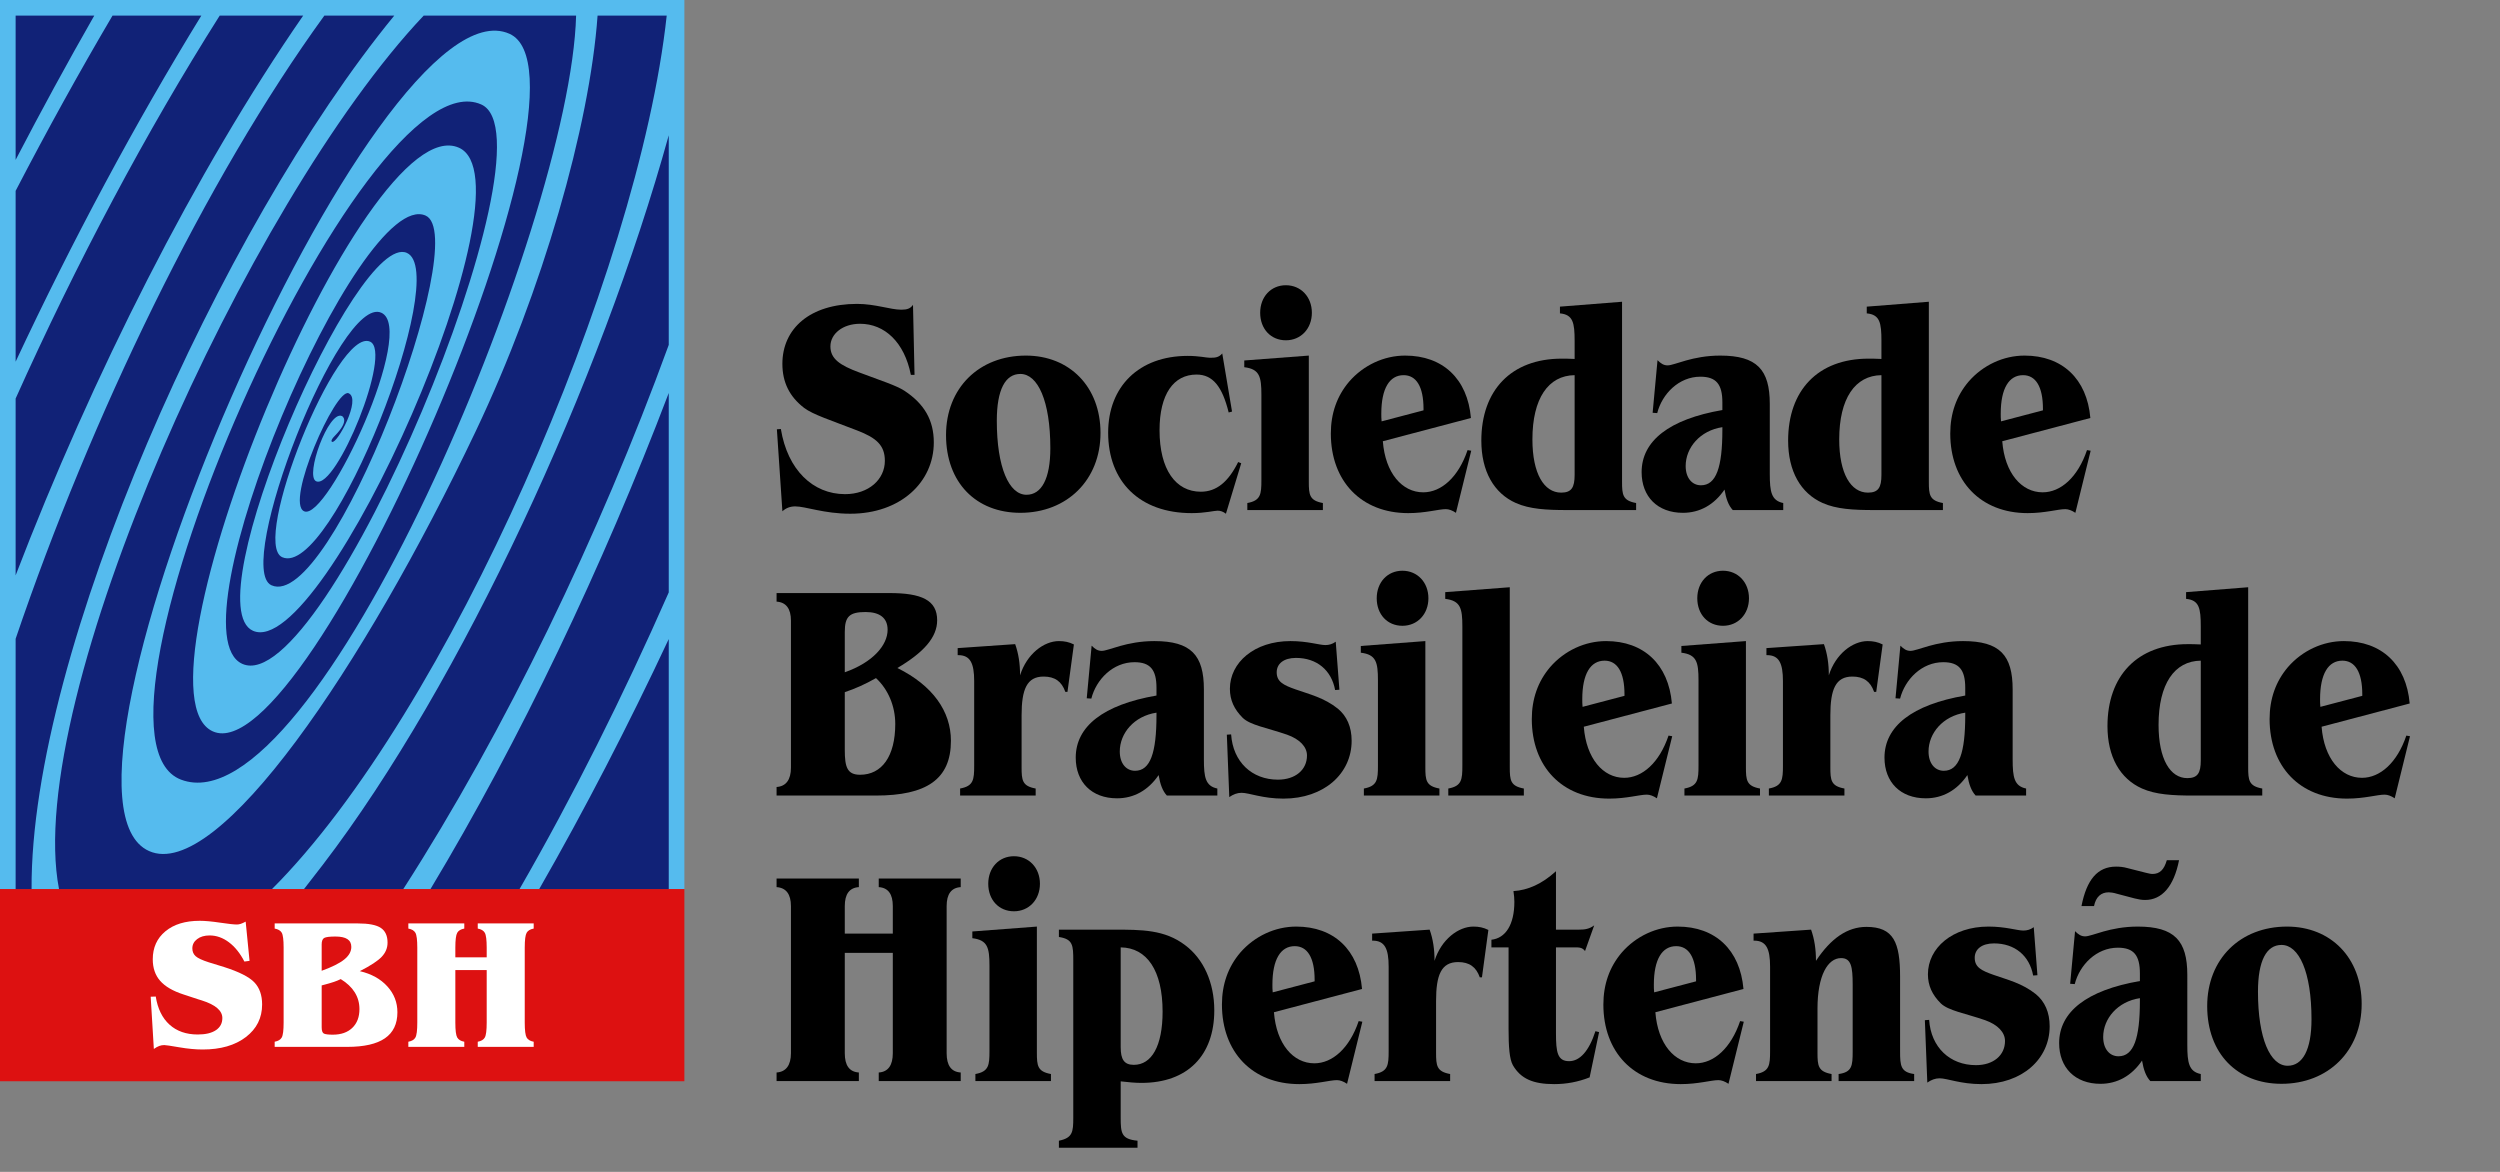 <?xml version="1.0" encoding="utf-8"?>
<!-- Generator: Adobe Illustrator 16.0.0, SVG Export Plug-In . SVG Version: 6.00 Build 0)  -->
<!DOCTYPE svg PUBLIC "-//W3C//DTD SVG 1.0//EN" "http://www.w3.org/TR/2001/REC-SVG-20010904/DTD/svg10.dtd">
<svg version="1.0" xmlns="http://www.w3.org/2000/svg" xmlns:xlink="http://www.w3.org/1999/xlink" x="0px" y="0px" width="1600px"
	 height="750px" viewBox="0 0 1600 750" style="enable-background:new 0 0 1600 750;" xml:space="preserve">
<rect x="0" y="0" width="1600" height="750" fill="#808080" stroke="none"/>
<g id="Layer_1">
	<g>
		<path d="M585.297,239.91h-2.348c-4.111-20.947-16.836-32.693-32.498-32.693c-11.158,0-18.99,6.461-18.99,14.486
			c0,8.027,6.266,12.139,18.402,16.641c14.096,5.287,23.885,8.418,28.975,11.746c12.724,8.418,18.792,18.795,18.792,33.086
			c0,25.449-21.337,45.613-53.445,45.613c-16.836,0-28.582-4.697-35.238-4.697c-3.133,0-5.873,0.979-8.223,3.133l-3.523-52.467
			l2.545-0.195c4.307,26.232,20.557,41.697,41.111,41.697c15.074,0,25.451-9.396,25.451-21.338c0-9.984-5.482-14.684-17.619-19.381
			c-16.641-6.461-28.387-10.18-34.064-14.488c-9.396-7.242-13.9-16.443-13.9-28.189c0-22.709,17.816-38.371,47.77-38.371
			c11.746,0,21.338,3.719,28.385,3.719c3.721,0,5.873-0.783,7.439-3.131L585.297,239.91z"/>
		<path d="M656.555,227.578c27.996,0,47.77,19.967,47.77,49.529c0,29.951-21.34,51.096-51.293,51.096
			c-28.387,0-47.573-19.381-47.573-49.727C605.458,248.328,626.603,227.578,656.555,227.578z M637.957,269.275
			c0,29.953,7.833,47.377,18.991,47.377c9.592,0,15.27-10.18,15.27-29.758c0-30.344-8.025-47.57-19.186-47.57
			C643.439,239.324,637.957,249.309,637.957,269.275z"/>
		<path d="M788.504,263.402l-2.152,0.588c-4.111-16.641-10.18-24.275-20.557-24.275c-14.682,0-23.688,12.529-23.688,35.629
			c0,25.256,10.375,39.352,26.428,39.352c9.984,0,17.619-6.266,23.885-18.99l1.957,0.783l-9.787,32.301
			c-1.762-1.369-3.525-1.957-5.287-1.957c-2.35,0-7.83,1.566-16.641,1.566c-33.279,0-53.445-20.164-53.445-51.488
			c0-29.561,19.773-49.137,50.9-49.137c7.244,0,11.943,1.174,13.9,1.174c0.391,0,0.783,0,1.174,0c2.545,0,4.895-0.195,7.049-2.74
			L788.504,263.402z"/>
		<path d="M837.641,304.906c0,1.174,0,2.35,0,3.328c0,8.418,0.391,12.137,9.004,13.703v4.504h-48.354v-4.504
			c8.613-1.566,9.004-5.678,9.004-14.682c0-0.783,0-1.566,0-2.35v-52.27c0-11.551-1.174-16.445-10.963-17.621v-4.307l41.309-3.131
			V304.906z M839.598,200.17c0,10.18-7.047,17.619-16.641,17.619c-9.592,0-16.445-7.244-16.445-17.619
			c0-10.18,6.854-17.619,16.445-17.619C832.551,182.551,839.598,189.99,839.598,200.17z"/>
		<path d="M885.016,282.393c1.566,20.359,12.332,32.693,25.842,32.693c11.549,0,22.514-9.592,28.387-27.016l2.348,0.391
			l-9.787,39.742c-2.35-1.566-4.504-2.35-6.461-2.35c-4.699,0-12.92,2.545-24.08,2.545c-30.148,0-49.529-20.557-49.529-50.9
			c0-12.92,3.916-24.08,11.746-33.281c9.201-10.57,22.318-16.639,35.826-16.639c24.08,0,39.938,14.877,42.09,39.936L885.016,282.393
			z M911.053,261.641c0-14.291-4.699-21.533-12.725-21.533c-9.006,0-14.291,8.418-14.291,24.666c0,1.566,0,3.133,0.195,4.895
			l26.82-7.049C911.053,262.229,911.053,262.033,911.053,261.641z"/>
		<path d="M1038.107,304.906c0,1.174,0,2.35,0,3.328c0,8.418,0.391,12.137,9.006,13.703v4.504h-44.049
			c-13.313,0-24.08-0.588-32.891-4.504c-14.094-6.264-22.121-20.359-22.121-39.938c0-32.105,18.99-52.465,51.488-52.465
			c1.762,0,4.502,0,8.221,0.195V218.18c0-11.551-0.979-16.836-9.396-17.619v-4.307l39.742-3.133V304.906z M980.746,281.217
			c0,21.928,7.439,34.064,18.402,34.064c6.656,0,8.613-3.328,8.613-11.354v-63.82C990.926,240.303,980.746,254.984,980.746,281.217z
			"/>
		<path d="M1132.662,303.34c0,11.355,0.979,17.031,8.613,18.598v4.504h-32.301c-2.74-2.938-4.307-7.244-5.287-13.117
			c-6.654,9.789-15.855,14.879-26.623,14.879c-16.25,0-26.43-10.377-26.43-26.037c0-19.969,17.619-33.869,51.684-39.742
			c0-0.588,0-1.174,0-1.762c0-0.979,0-2.154,0-3.133c0-11.549-3.916-16.443-14.096-16.443c-13.703,0-24.471,10.963-27.604,23.295
			l-2.938-0.195l3.133-33.672c2.154,2.154,3.916,3.328,6.461,3.328c4.502,0,15.662-6.264,33.672-6.264
			c23.492,0,31.715,9.004,31.715,30.93V303.34z M1078.826,298.25c0,7.635,4.111,12.334,9.787,12.334
			c9.789,0,13.705-11.551,13.705-35.436c0-0.586,0-1.174,0-1.762C1088.027,275.541,1078.826,286.504,1078.826,298.25z"/>
		<path d="M1234.461,304.906c0,1.174,0,2.35,0,3.328c0,8.418,0.393,12.137,9.006,13.703v4.504h-44.049
			c-13.313,0-24.08-0.588-32.889-4.504c-14.096-6.264-22.123-20.359-22.123-39.938c0-32.105,18.99-52.465,51.488-52.465
			c1.762,0,4.502,0,8.223,0.195V218.18c0-11.551-0.979-16.836-9.396-17.619v-4.307l39.74-3.133V304.906z M1177.102,281.217
			c0,21.928,7.438,34.064,18.402,34.064c6.656,0,8.613-3.328,8.613-11.354v-63.82
			C1187.281,240.303,1177.102,254.984,1177.102,281.217z"/>
		<path d="M1281.445,282.393c1.566,20.359,12.334,32.693,25.842,32.693c11.551,0,22.514-9.592,28.387-27.016l2.35,0.391
			l-9.789,39.742c-2.35-1.566-4.502-2.35-6.459-2.35c-4.699,0-12.922,2.545-24.08,2.545c-30.148,0-49.531-20.557-49.531-50.9
			c0-12.92,3.916-24.08,11.746-33.281c9.201-10.57,22.318-16.639,35.826-16.639c24.08,0,39.938,14.877,42.092,39.936
			L1281.445,282.393z M1307.482,261.641c0-14.291-4.697-21.533-12.725-21.533c-9.006,0-14.291,8.418-14.291,24.666
			c0,1.566,0,3.133,0.195,4.895l26.82-7.049C1307.482,262.229,1307.482,262.033,1307.482,261.641z"/>
		<path d="M608.593,474.115c0,24.668-15.66,35.043-48.158,35.043h-63.43v-5.48c6.068-0.393,9.201-4.699,9.201-12.334v-94.166
			c0-7.635-3.133-11.746-9.201-12.137v-5.482h72.238c20.557,0,30.541,4.502,30.541,17.424c0,10.963-8.615,20.557-25.451,30.541
			C596.847,438.682,608.593,455.127,608.593,474.115z M568.07,403.051c0-7.439-4.895-11.354-14.096-11.354
			c-10.375,0-13.313,2.936-13.313,12.725v25.842C558.477,423.998,568.07,413.035,568.07,403.051z M540.662,479.988
			c0,10.963,1.566,15.857,9.789,15.857c13.9,0,22.514-11.746,22.514-32.498c0-11.354-4.504-22.121-12.334-29.365
			c-6.852,3.916-13.508,6.852-19.969,9.006V479.988z"/>
		<path d="M677.701,410.295c3.523,0,6.459,0.588,9.592,2.152l-4.111,30.346h-1.371c-2.348-6.656-6.656-9.789-13.898-9.789
			c-10.768,0-14.096,8.223-14.096,24.863v29.756c0,1.176,0,2.35,0,3.328c0,8.42,0.391,12.139,9.006,13.705v4.502h-48.356v-4.502
			c8.613-1.566,9.004-5.678,9.004-14.684c0-0.783,0-1.566,0-2.35v-51.682c0-11.551-2.545-16.641-10.18-16.641
			c-0.195,0-0.195,0-0.391,0v-4.504l36.805-2.545c2.152,6.068,3.133,12.529,3.133,19.969
			C657.145,418.518,668.107,410.295,677.701,410.295z"/>
		<path d="M770.492,486.059c0,11.354,0.979,17.031,8.613,18.598v4.502h-32.301c-2.74-2.936-4.307-7.242-5.287-13.115
			c-6.654,9.787-15.855,14.877-26.623,14.877c-16.25,0-26.43-10.375-26.43-26.037c0-19.969,17.619-33.867,51.684-39.74
			c0-0.588,0-1.176,0-1.764c0-0.979,0-2.152,0-3.131c0-11.551-3.916-16.445-14.096-16.445c-13.703,0-24.471,10.963-27.604,23.297
			l-2.938-0.195l3.133-33.674c2.154,2.154,3.916,3.328,6.461,3.328c4.502,0,15.662-6.264,33.672-6.264
			c23.492,0,31.715,9.006,31.715,30.932V486.059z M716.656,480.967c0,7.637,4.111,12.334,9.787,12.334
			c9.789,0,13.705-11.551,13.705-35.434c0-0.588,0-1.176,0-1.762C725.857,458.258,716.656,469.221,716.656,480.967z"/>
		<path d="M857.219,441.422l-2.742,0.195c-2.348-12.725-11.746-20.555-25.059-20.555c-7.83,0-12.332,3.719-12.332,9.201
			c0,6.068,4.307,8.223,12.137,10.963c8.811,3.133,18.207,5.285,27.018,12.334c5.676,4.697,8.809,11.551,8.809,20.555
			c0,20.947-17.619,37.002-43.656,37.002c-13.313,0-21.926-3.721-26.82-3.721c-2.742,0-5.287,0.979-7.832,2.74l-1.566-39.936
			l2.742-0.197c1.174,17.619,13.313,28.975,29.953,28.975c11.158,0,18.598-6.264,18.598-15.465c0-5.482-4.504-10.377-12.725-13.313
			c-13.117-4.504-23.492-6.07-28.387-10.768c-5.482-5.482-8.223-11.355-8.223-18.6c0-16.836,15.662-30.539,38.762-30.539
			c10.963,0,18.402,2.545,22.318,2.545c2.35,0,4.502-0.588,6.656-2.154L857.219,441.422z"/>
		<path d="M912.227,487.623c0,1.176,0,2.35,0,3.328c0,8.42,0.393,12.139,9.006,13.705v4.502h-48.355v-4.502
			c8.613-1.566,9.006-5.678,9.006-14.684c0-0.783,0-1.566,0-2.35v-52.27c0-11.551-1.176-16.445-10.963-17.619v-4.307l41.307-3.133
			V487.623z M914.186,382.887c0,10.18-7.049,17.619-16.641,17.619c-9.594,0-16.445-7.244-16.445-17.619
			c0-10.18,6.852-17.619,16.445-17.619C907.137,365.268,914.186,372.707,914.186,382.887z"/>
		<path d="M966.258,487.623c0,1.176,0,2.35,0,3.328c0,8.42,0.393,12.139,9.006,13.705v4.502h-48.355v-4.502
			c8.613-1.566,9.006-5.678,9.006-14.684c0-0.783,0-1.566,0-2.35v-86.725c0-11.551-1.176-16.445-10.963-17.621v-4.307l41.307-3.131
			V487.623z"/>
		<path d="M1013.633,465.111c1.566,20.359,12.334,32.693,25.842,32.693c11.551,0,22.514-9.594,28.387-27.018l2.35,0.393
			l-9.789,39.74c-2.35-1.566-4.502-2.348-6.459-2.348c-4.699,0-12.922,2.545-24.08,2.545c-30.148,0-49.531-20.557-49.531-50.9
			c0-12.922,3.916-24.08,11.746-33.281c9.201-10.572,22.318-16.641,35.826-16.641c24.08,0,39.938,14.879,42.092,39.938
			L1013.633,465.111z M1039.67,444.359c0-14.291-4.697-21.535-12.725-21.535c-9.006,0-14.291,8.418-14.291,24.666
			c0,1.566,0,3.133,0.195,4.895l26.82-7.047C1039.67,444.945,1039.67,444.75,1039.67,444.359z"/>
		<path d="M1117.391,487.623c0,1.176,0,2.35,0,3.328c0,8.42,0.391,12.139,9.004,13.705v4.502h-48.354v-4.502
			c8.613-1.566,9.004-5.678,9.004-14.684c0-0.783,0-1.566,0-2.35v-52.27c0-11.551-1.174-16.445-10.963-17.619v-4.307l41.309-3.133
			V487.623z M1119.348,382.887c0,10.18-7.047,17.619-16.641,17.619c-9.592,0-16.445-7.244-16.445-17.619
			c0-10.18,6.854-17.619,16.445-17.619C1112.301,365.268,1119.348,372.707,1119.348,382.887z"/>
		<path d="M1195.305,410.295c3.525,0,6.461,0.588,9.594,2.152l-4.111,30.346h-1.371c-2.35-6.656-6.656-9.789-13.898-9.789
			c-10.768,0-14.096,8.223-14.096,24.863v29.756c0,1.176,0,2.35,0,3.328c0,8.42,0.391,12.139,9.004,13.705v4.502h-48.354v-4.502
			c8.613-1.566,9.004-5.678,9.004-14.684c0-0.783,0-1.566,0-2.35v-51.682c0-11.551-2.545-16.641-10.18-16.641
			c-0.195,0-0.195,0-0.391,0v-4.504l36.805-2.545c2.152,6.068,3.133,12.529,3.133,19.969
			C1174.75,418.518,1185.713,410.295,1195.305,410.295z"/>
		<path d="M1288.098,486.059c0,11.354,0.979,17.031,8.613,18.598v4.502h-32.301c-2.74-2.936-4.307-7.242-5.287-13.115
			c-6.654,9.787-15.855,14.877-26.623,14.877c-16.25,0-26.43-10.375-26.43-26.037c0-19.969,17.619-33.867,51.684-39.74
			c0-0.588,0-1.176,0-1.764c0-0.979,0-2.152,0-3.131c0-11.551-3.916-16.445-14.096-16.445c-13.703,0-24.471,10.963-27.604,23.297
			l-2.938-0.195l3.133-33.674c2.154,2.154,3.916,3.328,6.461,3.328c4.502,0,15.662-6.264,33.672-6.264
			c23.492,0,31.715,9.006,31.715,30.932V486.059z M1234.262,480.967c0,7.637,4.111,12.334,9.787,12.334
			c9.789,0,13.705-11.551,13.705-35.434c0-0.588,0-1.176,0-1.762C1243.463,458.258,1234.262,469.221,1234.262,480.967z"/>
		<path d="M1438.838,487.623c0,1.176,0,2.35,0,3.328c0,8.42,0.393,12.139,9.006,13.705v4.502h-44.049
			c-13.313,0-24.08-0.586-32.889-4.502c-14.096-6.266-22.123-20.361-22.123-39.938c0-32.105,18.99-52.467,51.488-52.467
			c1.762,0,4.502,0,8.223,0.195v-11.549c0-11.551-0.979-16.838-9.396-17.621v-4.307l39.74-3.131V487.623z M1381.479,463.936
			c0,21.926,7.438,34.064,18.402,34.064c6.656,0,8.613-3.328,8.613-11.355v-63.82
			C1391.658,423.02,1381.479,437.703,1381.479,463.936z"/>
		<path d="M1485.822,465.111c1.566,20.359,12.332,32.693,25.842,32.693c11.549,0,22.514-9.594,28.387-27.018l2.348,0.393
			l-9.787,39.74c-2.35-1.566-4.504-2.348-6.461-2.348c-4.699,0-12.92,2.545-24.08,2.545c-30.148,0-49.529-20.557-49.529-50.9
			c0-12.922,3.916-24.08,11.746-33.281c9.201-10.572,22.318-16.641,35.826-16.641c24.08,0,39.938,14.879,42.09,39.938
			L1485.822,465.111z M1511.859,444.359c0-14.291-4.699-21.535-12.725-21.535c-9.006,0-14.291,8.418-14.291,24.666
			c0,1.566,0,3.133,0.195,4.895l26.82-7.047C1511.859,444.945,1511.859,444.75,1511.859,444.359z"/>
		<path d="M549.668,562.277v5.48c-6.068,0.393-9.006,4.504-9.006,12.139v17.619h30.736v-17.619c0-7.635-2.938-11.746-9.006-12.139
			v-5.48h52.466v5.48c-6.07,0.393-9.006,4.504-9.006,12.139v94.164c0,7.832,2.936,11.943,9.006,12.334v5.482h-52.466v-5.482
			c6.068-0.391,9.006-4.697,9.006-12.334V609.85h-30.736v64.211c0,7.832,2.938,11.943,9.006,12.334v5.482h-52.662v-5.482
			c6.068-0.391,9.201-4.697,9.201-12.334v-94.164c0-7.635-3.133-11.746-9.201-12.139v-5.48H549.668z"/>
		<path d="M663.602,670.342c0,1.174,0,2.35,0,3.328c0,8.418,0.393,12.137,9.006,13.703v4.504h-48.356v-4.504
			c8.615-1.566,9.006-5.676,9.006-14.682c0-0.783,0-1.566,0-2.35V618.07c0-11.549-1.174-16.443-10.963-17.619v-4.307l41.307-3.133
			V670.342z M665.561,565.605c0,10.18-7.049,17.619-16.641,17.619c-9.594,0-16.446-7.244-16.446-17.619
			c0-10.182,6.852-17.621,16.446-17.621C658.512,547.984,665.561,555.424,665.561,565.605z"/>
		<path d="M717.242,713.02c0,0.783,0,1.566,0,2.154c0,9.984,0.391,13.898,10.768,14.877v4.504h-50.314v-4.504
			c8.811-1.762,9.201-5.676,9.201-14.682c0-0.783,0-1.566,0-2.35v-96.711c0-0.391,0-0.783,0-1.369c0-9.984-0.195-13.9-9.201-15.271
			v-4.697h34.848c18.402,0,32.889,0,46.006,9.984c11.746,8.809,18.598,23.883,18.598,41.699c0,28.777-17.031,46.396-46.592,46.396
			c-3.916,0-8.223-0.391-13.313-0.979V713.02z M725.66,681.5c11.354,0,18.402-11.941,18.402-34.063
			c0-26.234-9.984-40.916-26.82-41.113v63.822C717.242,677.977,719.395,681.5,725.66,681.5z"/>
		<path d="M815.322,647.828c1.566,20.359,12.334,32.693,25.842,32.693c11.551,0,22.514-9.592,28.387-27.016l2.35,0.391
			l-9.789,39.742c-2.35-1.566-4.502-2.35-6.459-2.35c-4.699,0-12.922,2.545-24.08,2.545c-30.148,0-49.531-20.557-49.531-50.9
			c0-12.92,3.916-24.08,11.746-33.281c9.201-10.57,22.318-16.641,35.826-16.641c24.08,0,39.938,14.879,42.092,39.938
			L815.322,647.828z M841.359,627.076c0-14.291-4.697-21.535-12.725-21.535c-9.006,0-14.291,8.418-14.291,24.668
			c0,1.566,0,3.133,0.195,4.895l26.82-7.049C841.359,627.664,841.359,627.469,841.359,627.076z"/>
		<path d="M942.963,593.012c3.525,0,6.461,0.588,9.594,2.154l-4.111,30.344h-1.371c-2.35-6.656-6.656-9.787-13.898-9.787
			c-10.768,0-14.096,8.221-14.096,24.861v29.758c0,1.174,0,2.35,0,3.328c0,8.418,0.391,12.137,9.004,13.703v4.504H879.73v-4.504
			c8.613-1.566,9.004-5.676,9.004-14.682c0-0.783,0-1.566,0-2.35v-51.684c0-11.551-2.545-16.641-10.18-16.641
			c-0.195,0-0.195,0-0.391,0v-4.502l36.805-2.545c2.152,6.068,3.133,12.529,3.133,19.969
			C922.408,601.234,933.371,593.012,942.963,593.012z"/>
		<path d="M995.818,594.971h14.879c3.523,0,6.459-0.393,9.592-2.742l-5.873,16.445c-1.762-2.35-3.719-2.35-6.656-2.35h-11.941
			v55.012c0,12.139,0.979,17.816,8.418,17.816c6.852,0,12.725-6.461,16.836-19.186l2.35,0.586l-6.068,28.975
			c-7.439,2.936-14.879,4.307-22.711,4.307c-13.311,0-21.338-3.328-26.428-12.137c-2.154-3.916-2.74-11.551-2.74-23.297v-52.076
			H954.51v-4.895c9.006-0.979,14.684-9.592,14.684-24.275c0-1.957-0.195-4.307-0.588-6.852c9.201-0.588,18.207-4.502,27.213-12.725
			V594.971z"/>
		<path d="M1059.441,647.828c1.566,20.359,12.334,32.693,25.842,32.693c11.551,0,22.514-9.592,28.387-27.016l2.35,0.391
			l-9.789,39.742c-2.35-1.566-4.502-2.35-6.459-2.35c-4.699,0-12.922,2.545-24.08,2.545c-30.148,0-49.531-20.557-49.531-50.9
			c0-12.92,3.916-24.08,11.746-33.281c9.201-10.57,22.318-16.641,35.826-16.641c24.08,0,39.938,14.879,42.092,39.938
			L1059.441,647.828z M1085.479,627.076c0-14.291-4.697-21.535-12.725-21.535c-9.006,0-14.291,8.418-14.291,24.668
			c0,1.566,0,3.133,0.195,4.895l26.82-7.049C1085.479,627.664,1085.479,627.469,1085.479,627.076z"/>
		<path d="M1216.057,670.537c0,0.783,0,1.566,0,2.35c0,9.201,0.391,13.313,9.006,14.486v4.504h-48.355v-4.504
			c8.613-1.174,9.006-5.285,9.006-14.486c0-0.783,0-1.566,0-2.35v-40.328c0-11.551-0.98-17.031-7.439-17.031
			c-8.418,0-15.074,10.963-15.074,32.301v24.863c0,1.174,0,2.35,0,3.328c0,8.418,0.391,12.137,9.004,13.703v4.504h-48.354v-4.504
			c8.613-1.566,9.004-5.676,9.004-14.682c0-0.783,0-1.566,0-2.35v-51.684c0-11.551-2.545-16.641-10.18-16.641
			c-0.195,0-0.195,0-0.391,0v-4.502l36.805-2.545c2.152,6.068,3.133,12.529,3.133,19.969c9.592-14.488,20.164-21.73,32.301-21.73
			c17.424,0,21.535,9.984,21.535,31.91V670.537z"/>
		<path d="M1303.955,624.141l-2.742,0.195c-2.348-12.725-11.746-20.557-25.059-20.557c-7.83,0-12.332,3.721-12.332,9.201
			c0,6.07,4.307,8.223,12.137,10.963c8.811,3.133,18.207,5.287,27.018,12.334c5.676,4.699,8.809,11.551,8.809,20.557
			c0,20.947-17.619,37-43.656,37c-13.313,0-21.926-3.719-26.82-3.719c-2.742,0-5.287,0.979-7.832,2.74l-1.566-39.938l2.742-0.195
			c1.174,17.619,13.313,28.975,29.953,28.975c11.158,0,18.598-6.266,18.598-15.467c0-5.482-4.504-10.375-12.725-13.313
			c-13.117-4.502-23.492-6.068-28.387-10.768c-5.482-5.48-8.223-11.354-8.223-18.598c0-16.836,15.662-30.541,38.762-30.541
			c10.963,0,18.402,2.545,22.318,2.545c2.35,0,4.502-0.586,6.656-2.152L1303.955,624.141z"/>
		<path d="M1399.879,668.775c0,11.355,0.979,17.031,8.613,18.598v4.504h-32.303c-2.74-2.938-4.307-7.244-5.285-13.117
			c-6.656,9.789-15.857,14.879-26.625,14.879c-16.248,0-26.43-10.377-26.43-26.037c0-19.969,17.621-33.869,51.684-39.742
			c0-0.588,0-1.174,0-1.762c0-0.979,0-2.154,0-3.133c0-11.551-3.914-16.443-14.096-16.443c-13.703,0-24.471,10.963-27.604,23.295
			l-2.936-0.195l3.133-33.672c2.152,2.152,3.914,3.328,6.459,3.328c4.504,0,15.662-6.266,33.674-6.266
			c23.492,0,31.715,9.006,31.715,30.932V668.775z M1394.592,550.531c-3.328,16.836-10.963,25.449-21.73,25.449
			c-2.152,0-4.307-0.391-6.656-0.979l-11.158-2.938c-2.545-0.783-4.502-0.979-5.482-0.979c-4.893,0-8.221,2.938-9.396,8.811h-8.025
			c3.328-17.033,10.375-25.256,22.121-25.256c2.35,0,4.699,0.197,7.439,0.98l11.551,2.936c1.762,0.393,3.133,0.783,4.307,0.783
			c4.699,0,7.439-2.74,9.201-8.809H1394.592z M1346.041,663.686c0,7.635,4.111,12.334,9.789,12.334
			c9.789,0,13.703-11.551,13.703-35.436c0-0.586,0-1.174,0-1.762C1355.242,640.977,1346.041,651.939,1346.041,663.686z"/>
		<path d="M1463.699,593.012c27.994,0,47.768,19.969,47.768,49.531c0,29.953-21.34,51.096-51.291,51.096
			c-28.387,0-47.572-19.381-47.572-49.727C1412.604,613.764,1433.746,593.012,1463.699,593.012z M1445.102,634.711
			c0,29.953,7.83,47.377,18.988,47.377c9.594,0,15.271-10.18,15.271-29.758c0-30.344-8.027-47.572-19.186-47.572
			C1450.582,604.758,1445.102,614.742,1445.102,634.711z"/>
	</g>
</g>
<g id="Layer_3">
	<rect style="fill-rule:evenodd;clip-rule:evenodd;fill:#55BBEE;" width="438" height="568.998"/>
	<g>
		<path style="fill-rule:evenodd;clip-rule:evenodd;fill:#DD1111;" d="M0,568.998v123h438v-123H0z"/>
	</g>
	<g>
		<path style="fill-rule:evenodd;clip-rule:evenodd;fill:#FFFFFF;" d="M157.342,663.727c-6.939,5.303-16.137,7.953-27.59,7.953c-4.588,0-9.611-0.473-15.066-1.416
			c-5.457-0.945-8.646-1.418-9.572-1.418c-1.08,0-2.131,0.184-3.152,0.549c-1.023,0.367-2.189,1.014-3.5,1.938L96.438,637.9
			l3.238-0.115c1.234,7.789,4.174,13.787,8.82,17.988c4.646,4.203,10.672,6.305,18.076,6.305c5.012,0,8.887-0.926,11.625-2.775
			c2.738-1.852,4.107-4.434,4.107-7.752c0-4.742-4.377-8.502-13.131-11.277c-1.002-0.309-1.754-0.541-2.256-0.695l-9.486-3.123
			c-6.787-2.197-11.76-5.1-14.922-8.705s-4.742-8.203-4.742-13.795c0-7.48,2.697-13.457,8.098-17.93
			c5.396-4.473,12.725-6.709,21.979-6.709c3.355,0,7.684,0.395,12.984,1.186c5.303,0.791,8.918,1.186,10.846,1.186
			c0.732,0,1.541-0.145,2.43-0.434c0.887-0.289,1.928-0.762,3.123-1.418l2.486,25.104l-3.297,0.463
			c-2.738-5.322-6.043-9.438-9.918-12.35c-3.877-2.912-7.992-4.367-12.35-4.367c-3.277,0-5.939,0.781-7.982,2.342
			c-2.043,1.563-3.064,3.539-3.064,5.93c0,2.045,0.693,3.701,2.082,4.975c1.389,1.271,4.184,2.584,8.387,3.932l9.947,3.066
			c9.525,3.047,15.945,6.305,19.262,9.775s4.975,8.193,4.975,14.17C167.754,651.475,164.283,658.426,157.342,663.727z"/>
		<path style="fill-rule:evenodd;clip-rule:evenodd;fill:#FFFFFF;" d="M227.039,635.096c2.006,3.221,3.008,6.797,3.008,10.73c0,5.051-1.514,9.043-4.541,11.973
			s-7.201,4.395-12.521,4.395c-2.814,0-4.705-0.23-5.668-0.693c-0.965-0.463-1.447-1.813-1.447-4.049v-26.779
			c3.549-0.926,6.141-1.668,7.781-2.229c1.637-0.557,3.113-1.164,4.424-1.82C222.045,629.051,225.033,631.877,227.039,635.096z
			 M224.842,606.031c0-2.236-0.84-3.904-2.516-5.004c-1.678-1.098-4.232-1.648-7.664-1.648c-3.664,0-6.045,0.301-7.145,0.896
			c-1.098,0.6-1.648,1.996-1.648,4.193v16.832c6.633-2.391,11.453-4.801,14.461-7.23
			C223.338,611.643,224.842,608.963,224.842,606.031z M254.34,647.85c0-6.324-2.16-11.857-6.479-16.6
			c-4.318-4.744-10.18-7.982-17.582-9.717c6.9-3.51,11.586-6.584,14.055-9.227c2.467-2.641,3.701-5.639,3.701-8.994
			c0-4.396-1.438-7.547-4.309-9.457c-2.873-1.908-7.779-2.863-14.721-2.863h-53.213v3.297c2.197,0.387,3.701,1.264,4.512,2.633
			s1.215,4.561,1.215,9.572v48.008c0,4.936-0.404,8.107-1.215,9.514c-0.811,1.408-2.314,2.305-4.512,2.689v3.297h46.445
			c10.758,0,18.799-1.83,24.119-5.494C251.68,660.844,254.34,655.293,254.34,647.85z"/>
		<path style="fill-rule:evenodd;clip-rule:evenodd;fill:#FFFFFF;" d="M341.563,594.289c-2.197,0.387-3.701,1.283-4.512,2.689c-0.809,1.408-1.215,4.58-1.215,9.516v48.008
			c0,4.936,0.406,8.107,1.215,9.514c0.811,1.408,2.314,2.305,4.512,2.689v3.297H305.76v-3.297c2.197-0.385,3.701-1.281,4.512-2.689
			c0.811-1.406,1.215-4.578,1.215-9.514v-33.664h-20.07v33.664c0,4.936,0.404,8.107,1.215,9.514
			c0.809,1.408,2.313,2.305,4.512,2.689v3.297h-35.805v-3.297c2.199-0.385,3.703-1.281,4.512-2.689
			c0.811-1.406,1.215-4.578,1.215-9.514v-48.008c0-4.936-0.404-8.107-1.215-9.516c-0.809-1.406-2.313-2.303-4.512-2.689v-3.297
			h35.805v3.297c-2.199,0.387-3.703,1.283-4.512,2.689c-0.811,1.408-1.215,4.58-1.215,9.516v6.189h20.07v-6.189
			c0-4.936-0.404-8.107-1.215-9.516c-0.811-1.406-2.314-2.303-4.512-2.689v-3.297h35.803V594.289z"/>
	</g>
	<g>
		<path style="fill-rule:evenodd;clip-rule:evenodd;fill:#112277;" d="M10,568.998h10.211C19.381,417.586,141.129,145.52,252.322,10h-44.748
			C131.768,114.439,58.01,267.236,10,408.846V568.998z"/>
		<path style="fill-rule:evenodd;clip-rule:evenodd;fill:#112277;" d="M10,368.256C58.885,240.754,125.02,109.797,194.029,10h-53.424C93.648,84.129,48.764,168.596,10,255.074
			V368.256z"/>
		<path style="fill-rule:evenodd;clip-rule:evenodd;fill:#112277;" d="M382.447,10c-5.031,70.578-35.324,176.299-77.982,265.982c-71.689,150.719-165.037,288.381-209.07,268.684
			C13.24,507.916,240.27-16.754,326.074,21.629c64.508,28.855-127.777,474.223-189.85,446.457
			C78.717,442.359,232.586,67.195,293.746,94.553c49.932,22.334-86.369,329.486-131.861,309.137
			c-37.883-16.945,66.285-256.252,98.537-241.824c28.451,12.727-48.164,208.898-79.809,194.744
			c-20.229-9.049,34.934-147.484,56.24-137.953c14.559,6.512-21.723,95.074-34.504,89.357c-7.42-3.318,7.973-45.563,16.488-41.754
			c0,0,5.424,2.564-4.592,12.713c-3.283,3.326-1.707,3.816-1.707,3.816c3.211,1.436,18.865-27.4,10.621-31.088
			s-40.898,69.984-28.508,75.527c15.016,6.717,72.199-116.879,49.387-127.084c-26.514-11.859-94.514,163.322-70.355,174.404
			c38.201,17.527,129.027-223.016,98.734-236.566c-42.506-19.014-163.92,265.986-117.338,286.885
			c52.67,23.631,202.924-335.645,152.949-357.998c-76.15-34.064-268.844,402.969-192.191,432.096
			C201.547,531.531,365.084,144.262,368.711,10h-97.557C158.549,128.865,14.436,448.189,37.77,568.998h136.297
			C285.977,457.299,408.713,175.727,426.693,10H382.447z"/>
		<path style="fill-rule:evenodd;clip-rule:evenodd;fill:#112277;" d="M428,86.572C384.654,243.23,295.363,437.414,206.611,553.449c-3.975,5.197-7.996,10.393-12.051,15.549
			h63.545C322.928,468.182,383.602,342.709,428,220.725V86.572z"/>
		<path style="fill-rule:evenodd;clip-rule:evenodd;fill:#112277;" d="M60.328,10H10v92.32C26.324,70.92,43.143,40.064,60.328,10z"/>
		<path style="fill-rule:evenodd;clip-rule:evenodd;fill:#112277;" d="M345.098,568.998H428V408.996C402.025,464.391,374.174,518.254,345.098,568.998z"/>
		<path style="fill-rule:evenodd;clip-rule:evenodd;fill:#112277;" d="M428,251.508c-42.201,110.904-95.426,222.615-152.492,317.49h57
			C366.615,509.777,398.82,445.463,428,379.135V251.508z"/>
		<path style="fill-rule:evenodd;clip-rule:evenodd;fill:#112277;" d="M10,231.479C46.256,154.002,86.75,78.453,128.85,10H72.006C50.68,46.213,29.922,83.77,10,122.156V231.479z"
			/>
	</g>
</g>
</svg>
